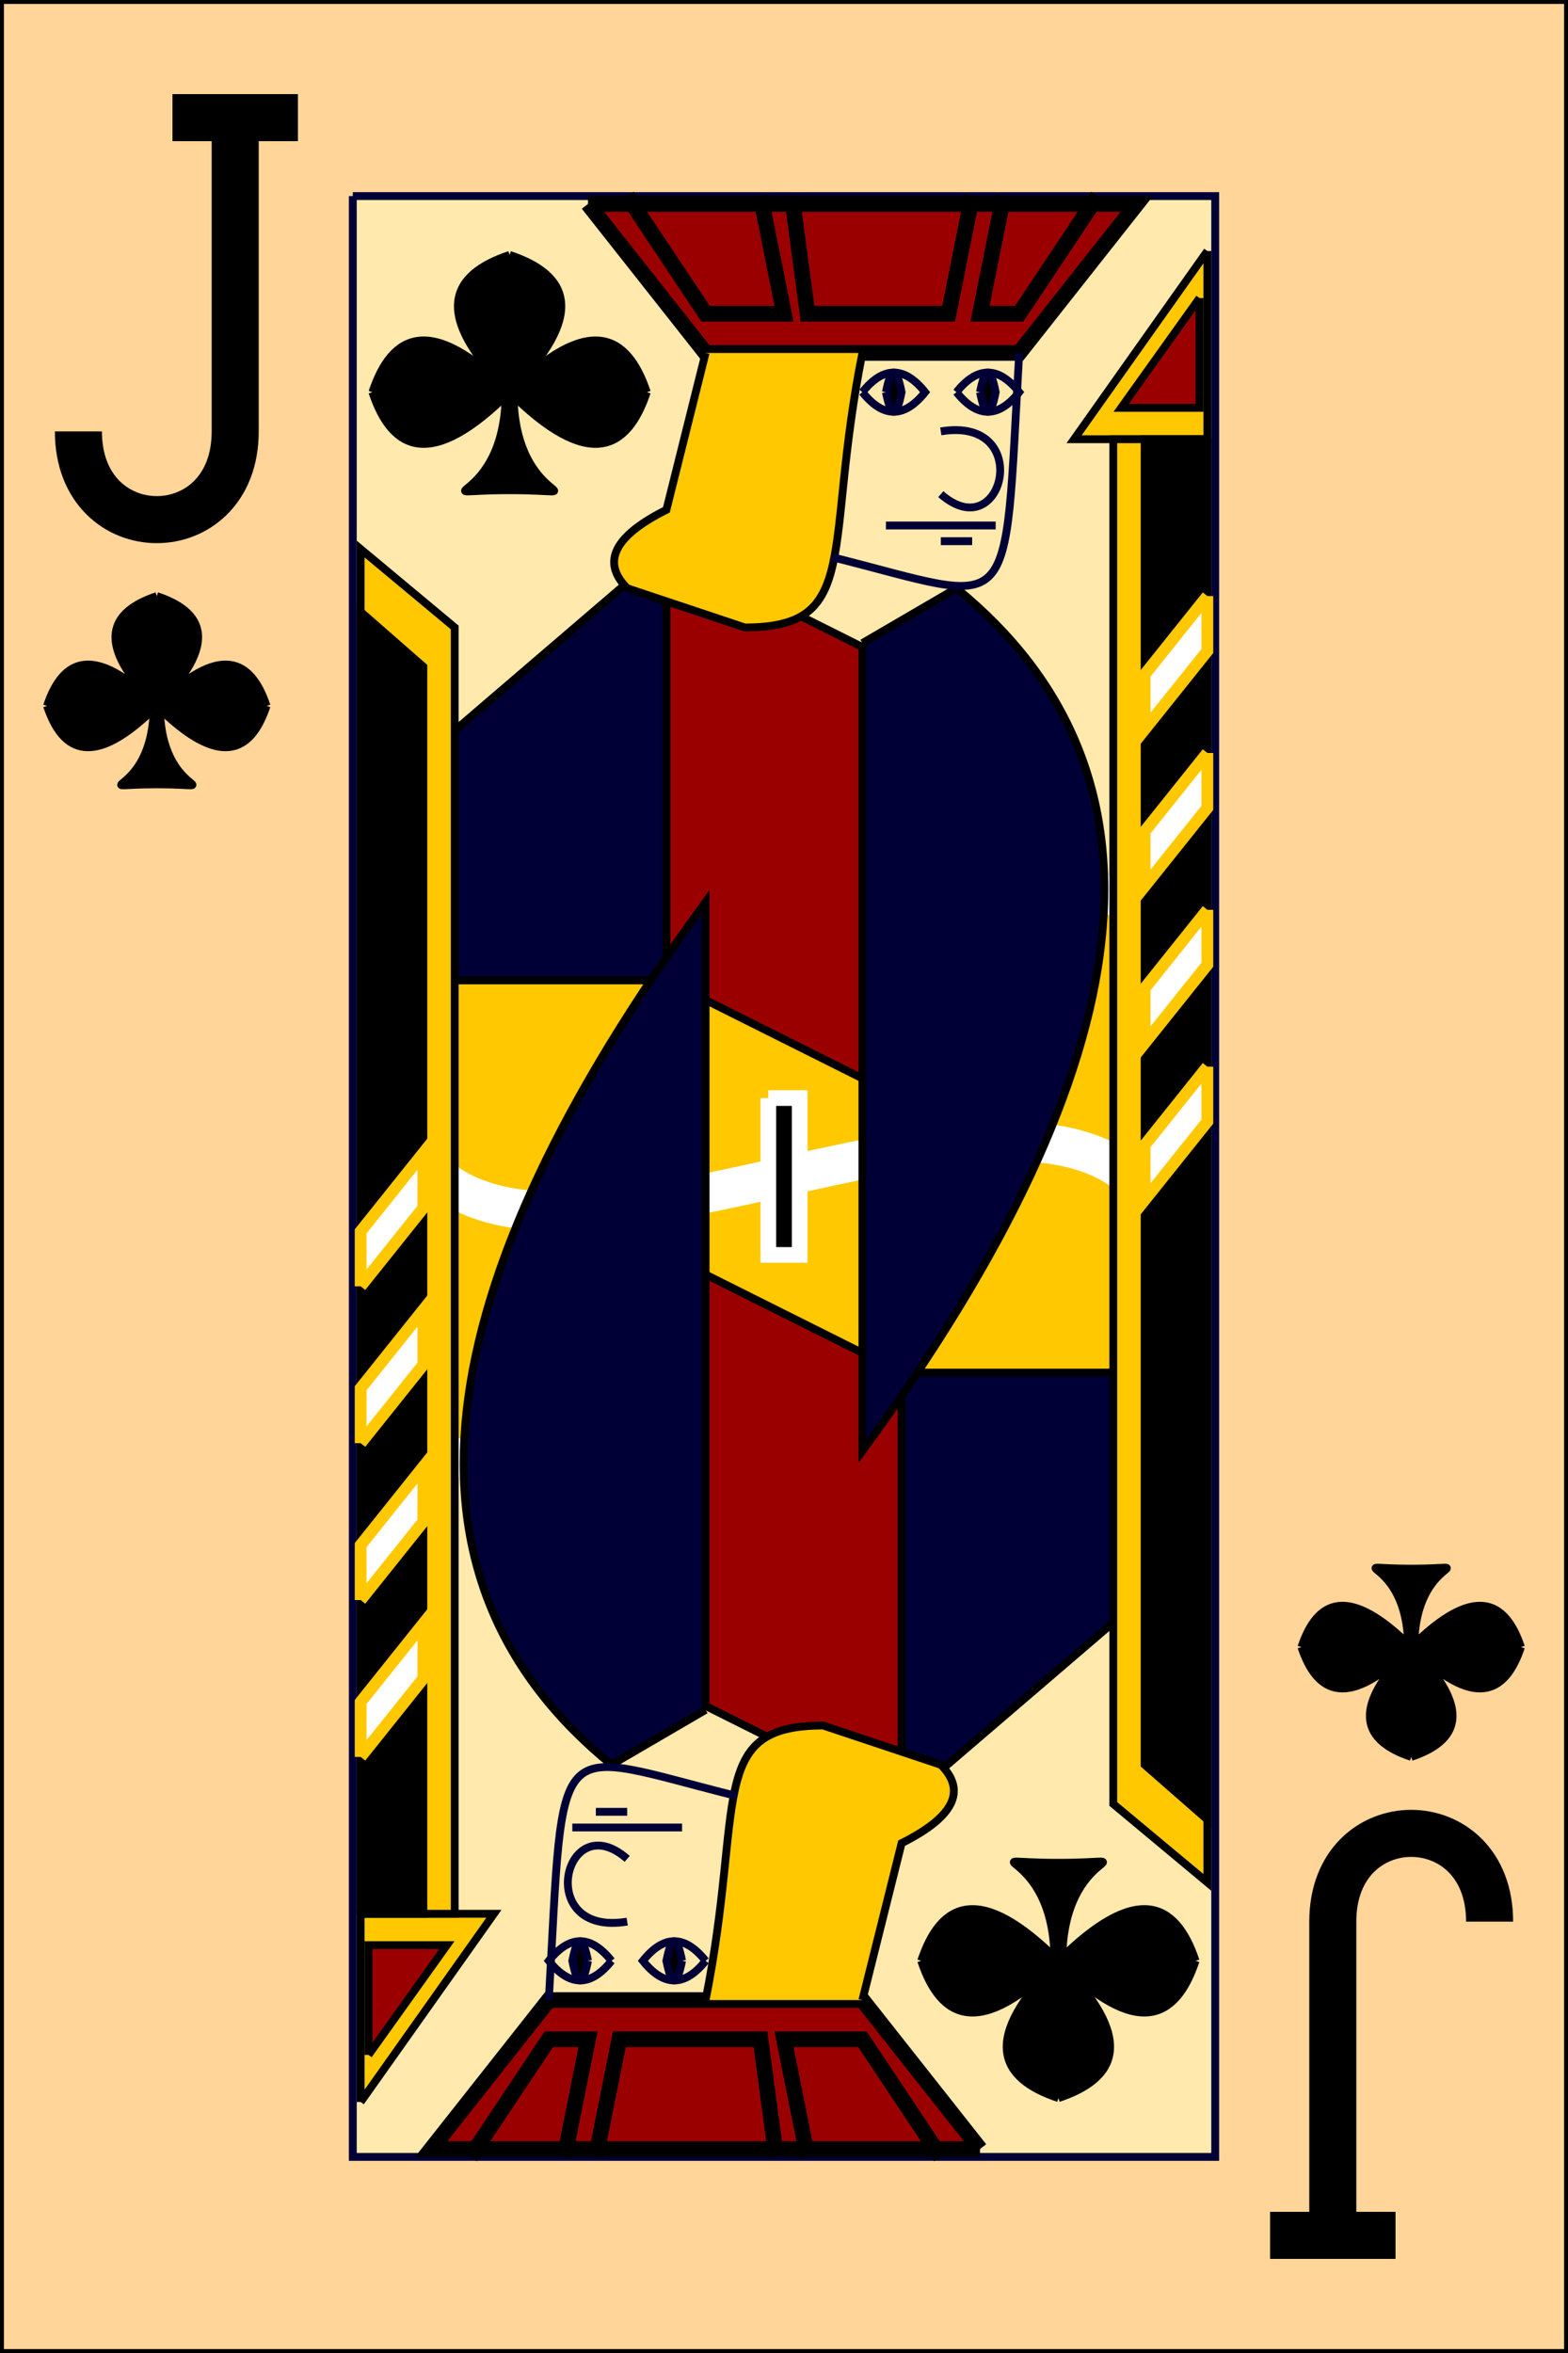 <?xml version="1.0" encoding="utf-8" ?>
<svg baseProfile="full" height="300px" version="1.1" width="200px" xmlns="http://www.w3.org/2000/svg" xmlns:ev="http://www.w3.org/2001/xml-events" xmlns:xlink="http://www.w3.org/1999/xlink"><rect width="100%" height="100%" fill="#808080" stroke="none"/><defs /><g><rect fill="rgb(255,213,153)" height="300px" stroke="rgb(0,0,0)" width="200px" x="0" y="0" /><path d="M 45 25 L 45 275 L 155 275 L 155 25 L 45 25" fill="rgb(255,233,173)" stroke="rgb(0,0,55)" stroke-width="1" /><path d="M 65 32.5 C 57.5 35.0 55.0 40.0 65 50 C 75.0 40.0 72.5 35.0 65 32.5 M 82.5 50 C 80.0 42.5 75.0 40.0 65 50 C 75.0 60.0 80.0 57.5 82.5 50 M 47.5 50 C 50.0 42.5 55.0 40.0 65 50 C 55.0 60.0 50.0 57.5 47.5 50 M 64.5 50 C 64.5 65.0 52.5 62.5 65 62.5 C 77.5 62.5 65.5 65.0 65.5 50" fill="rgb(0,0,0)" stroke="rgb(0,0,0)" stroke-width="1" /><path d="M 75 26 L 90 45 L 130 45 L 145 26 L 75 26" fill="rgb(155,0,0)" stroke="rgb(0,0,0)" stroke-width="2" /><path d="M 125 274 L 110 255 L 70 255 L 55 274 L 125 274" fill="rgb(155,0,0)" stroke="rgb(0,0,0)" stroke-width="2" /><path d="M 80 25 L 90 40 L 100 40 L 97 25" fill="none" stroke="rgb(0,0,0)" stroke-width="2" /><path d="M 101 25 L 103 40 L 121 40 L 124 25" fill="none" stroke="rgb(0,0,0)" stroke-width="2" /><path d="M 128 25 L 125 40 L 130 40 L 140 25" fill="none" stroke="rgb(0,0,0)" stroke-width="2" /><path d="M 80 25 L 90 40 L 100 40 L 97 25" fill="none" stroke="rgb(0,0,0)" stroke-width="2" transform="rotate(180,100,150)" /><path d="M 101 25 L 103 40 L 121 40 L 124 25" fill="none" stroke="rgb(0,0,0)" stroke-width="2" transform="rotate(180,100,150)" /><path d="M 128 25 L 125 40 L 130 40 L 140 25" fill="none" stroke="rgb(0,0,0)" stroke-width="2" transform="rotate(180,100,150)" /><path d="M 50 105 L 150 115 L 150 160 C 140 120 60 180 50 140 L 50 105" fill="rgb(255,200,0)" stroke="rgb(255,255,255)" stroke-width="5" /><path d="M 50 105 L 150 115 L 150 160 C 140 120 60 180 50 140 L 50 105" fill="rgb(255,200,0)" stroke="rgb(255,255,255)" stroke-width="5" transform="rotate(180,100,150)" /><path d="M 85 70 L 125 90 L 125 145 L 85 125 L 85 70" fill="rgb(155,0,0)" stroke="rgb(0,0,0)" stroke-width="1" /><path d="M 85 70 L 125 90 L 125 145 L 85 125 L 85 70" fill="rgb(155,0,0)" stroke="rgb(0,0,0)" stroke-width="1" transform="rotate(180,100,150)" /><path d="M 98 140 L 102 140 L 102 160 L 98 160 L 98 140" fill="rgb(0,0,0)" stroke="rgb(255,255,255)" stroke-width="2" /><path d="M 85 70 L 50 100 L 50 125 L 85 125 L 85 70" fill="rgb(0,0,55)" stroke="rgb(0,0,0)" stroke-width="1" /><path d="M 85 70 L 50 100 L 50 125 L 85 125 L 85 70" fill="rgb(0,0,55)" stroke="rgb(0,0,0)" stroke-width="1" transform="rotate(180,100,150)" /><path d="M 110 82 L 122 75 Q 165 110 110 185 L 110 82" fill="rgb(0,0,55)" stroke="rgb(0,0,0)" stroke-width="1" /><path d="M 110 82 L 122 75 Q 165 110 110 185 L 110 82" fill="rgb(0,0,55)" stroke="rgb(0,0,0)" stroke-width="1" transform="rotate(180,100,150)" /><path d="M 154 32 L 154 56 L 137 56 L 154 32" fill="rgb(255,200,0)" stroke="rgb(0,0,0)" stroke-width="1" /><path d="M 46 268 L 46 244 L 63 244 L 46 268" fill="rgb(255,200,0)" stroke="rgb(0,0,0)" stroke-width="1" /><path d="M 153 38 L 153 52 L 143 52 L 153 38" fill="rgb(155,0,0)" stroke="rgb(0,0,0)" stroke-width="1" /><path d="M 47 262 L 47 248 L 57 248 L 47 262" fill="rgb(155,0,0)" stroke="rgb(0,0,0)" stroke-width="1" /><path d="M 154 56 L 142 56 L 142 230 L 154 240 L 154 56" fill="rgb(255,200,0)" stroke="rgb(0,0,0)" stroke-width="1" /><path d="M 46 244 L 58 244 L 58 80 L 46 70 L 46 244" fill="rgb(255,200,0)" stroke="rgb(0,0,0)" stroke-width="1" /><path d="M 154 56 L 146 56 L 146 225 L 154 232 L 154 56" fill="rgb(0,0,0)" stroke="rgb(0,0,0)" stroke-width="1" /><path d="M 46 244 L 54 244 L 54 85 L 46 78 L 46 244" fill="rgb(0,0,0)" stroke="rgb(0,0,0)" stroke-width="1" /><path d="M 154 76 L 146 86 L 146 93 L 154 83 L 154 76" fill="rgb(255,255,255)" stroke="rgb(255,200,0)" stroke-width="1.5" /><path d="M 154 96 L 146 106 L 146 113 L 154 103 L 154 96" fill="rgb(255,255,255)" stroke="rgb(255,200,0)" stroke-width="1.5" /><path d="M 154 116 L 146 126 L 146 133 L 154 123 L 154 116" fill="rgb(255,255,255)" stroke="rgb(255,200,0)" stroke-width="1.5" /><path d="M 154 136 L 146 146 L 146 153 L 154 143 L 154 136" fill="rgb(255,255,255)" stroke="rgb(255,200,0)" stroke-width="1.5" /><path d="M 154 76 L 146 86 L 146 93 L 154 83 L 154 76" fill="rgb(255,255,255)" stroke="rgb(255,200,0)" stroke-width="1.5" transform="rotate(180,100,150)" /><path d="M 154 96 L 146 106 L 146 113 L 154 103 L 154 96" fill="rgb(255,255,255)" stroke="rgb(255,200,0)" stroke-width="1.5" transform="rotate(180,100,150)" /><path d="M 154 116 L 146 126 L 146 133 L 154 123 L 154 116" fill="rgb(255,255,255)" stroke="rgb(255,200,0)" stroke-width="1.5" transform="rotate(180,100,150)" /><path d="M 154 136 L 146 146 L 146 153 L 154 143 L 154 136" fill="rgb(255,255,255)" stroke="rgb(255,200,0)" stroke-width="1.5" transform="rotate(180,100,150)" /><path d="M 110 45 C 105 70 110 80 95 80 L 80 75 Q 75 70 85 65 L 90 45" fill="rgb(255,200,0)" stroke="rgb(0,0,0)" stroke-width="1" /><path d="M 90 255 C 95 230 90 220 105 220 L 120 225 Q 125 230 115 235 L 110 255" fill="rgb(255,200,0)" stroke="rgb(0,0,0)" stroke-width="1" /><path d="M 130 45 C 128 80 130 77 106 71" fill="none" stroke="rgb(0,0,55)" stroke-width="1" /><path d="M 130 45 C 128 80 130 77 106 71" fill="none" stroke="rgb(0,0,55)" stroke-width="1" transform="rotate(180,100,150)" /><path d="M 120 55 C 132 53 128 70 120 63" fill="none" stroke="rgb(0,0,55)" stroke-width="1" /><path d="M 120 55 C 132 53 128 70 120 63" fill="none" stroke="rgb(0,0,55)" stroke-width="1" transform="rotate(180,100,150)" /><path d="M 110 50 Q 114 55 118 50 Q 114 45 110 50 " fill="none" stroke="rgb(0,0,55)" stroke-width="1" /><path d="M 110 50 Q 114 55 118 50 Q 114 45 110 50 " fill="none" stroke="rgb(0,0,55)" stroke-width="1" transform="rotate(180,100,150)" /><path d="M 113 50 Q 114 55 115 50 Q 114 45 113 50 " fill="rgb(0,0,0)" stroke="rgb(0,0,55)" stroke-width="1" /><path d="M 113 50 Q 114 55 115 50 Q 114 45 113 50 " fill="rgb(0,0,0)" stroke="rgb(0,0,55)" stroke-width="1" transform="rotate(180,100,150)" /><path d="M 122 50 Q 126 55 130 50 Q 126 45 122 50 " fill="none" stroke="rgb(0,0,55)" stroke-width="1" /><path d="M 122 50 Q 126 55 130 50 Q 126 45 122 50 " fill="none" stroke="rgb(0,0,55)" stroke-width="1" transform="rotate(180,100,150)" /><path d="M 125 50 Q 126 55 127 50 Q 126 45 125 50 " fill="rgb(0,0,0)" stroke="rgb(0,0,55)" stroke-width="1" /><path d="M 125 50 Q 126 55 127 50 Q 126 45 125 50 " fill="rgb(0,0,0)" stroke="rgb(0,0,55)" stroke-width="1" transform="rotate(180,100,150)" /><path d="M 113 67 L 127 67" fill="rgb(0,0,0)" stroke="rgb(0,0,55)" stroke-width="1" /><path d="M 113 67 L 127 67" fill="rgb(0,0,0)" stroke="rgb(0,0,55)" stroke-width="1" transform="rotate(180,100,150)" /><path d="M 120 69 L 124 69" fill="rgb(0,0,0)" stroke="rgb(0,0,55)" stroke-width="1" /><path d="M 120 69 L 124 69" fill="rgb(0,0,0)" stroke="rgb(0,0,55)" stroke-width="1" transform="rotate(180,100,150)" /><path d="M 20 76 C 14 78 12 82 20 90 C 28 82 26 78 20 76 M 34 90 C 32 84 28 82 20 90 C 28 98 32 96 34 90 M 6 90 C 8 84 12 82 20 90 C 12 98 8 96 6 90 M 19.6 90 C 19.6 102 10 100 20 100 C 30 100 20.4 102 20.4 90" fill="rgb(0,0,0)" stroke="rgb(0,0,0)" stroke-width="1" /><path d="M 180 196 C 174 198 172 202 180 210 C 188 202 186 198 180 196 M 194 210 C 192 204 188 202 180 210 C 188 218 192 216 194 210 M 166 210 C 168 204 172 202 180 210 C 172 218 168 216 166 210 M 179.6 210 C 179.6 222 170 220 180 220 C 190 220 180.4 222 180.4 210" fill="rgb(0,0,0)" stroke="rgb(0,0,0)" stroke-width="1" transform="rotate(180,180,210)" /><path d="M 135 232.5 C 127.5 235.0 125.0 240.0 135 250 C 145.0 240.0 142.5 235.0 135 232.5 M 152.5 250 C 150.0 242.5 145.0 240.0 135 250 C 145.0 260.0 150.0 257.5 152.5 250 M 117.5 250 C 120.0 242.5 125.0 240.0 135 250 C 125.0 260.0 120.0 257.5 117.5 250 M 134.5 250 C 134.5 265.0 122.5 262.5 135 262.5 C 147.5 262.5 135.5 265.0 135.5 250" fill="rgb(0,0,0)" stroke="rgb(0,0,0)" stroke-width="1" transform="rotate(180,135,250)" /><path d="M 22 15 L 38 15 M 30 15 L 30 55 C 30 70 10 70 10 55" fill="none" stroke="rgb(0,0,0)" stroke-width="6" /><path d="M 172 235 L 188 235 M 180 235 L 180 275 C 180 290 160 290 160 275" fill="none" stroke="rgb(0,0,0)" stroke-width="6" transform="rotate(180,175,260)" /></g></svg>